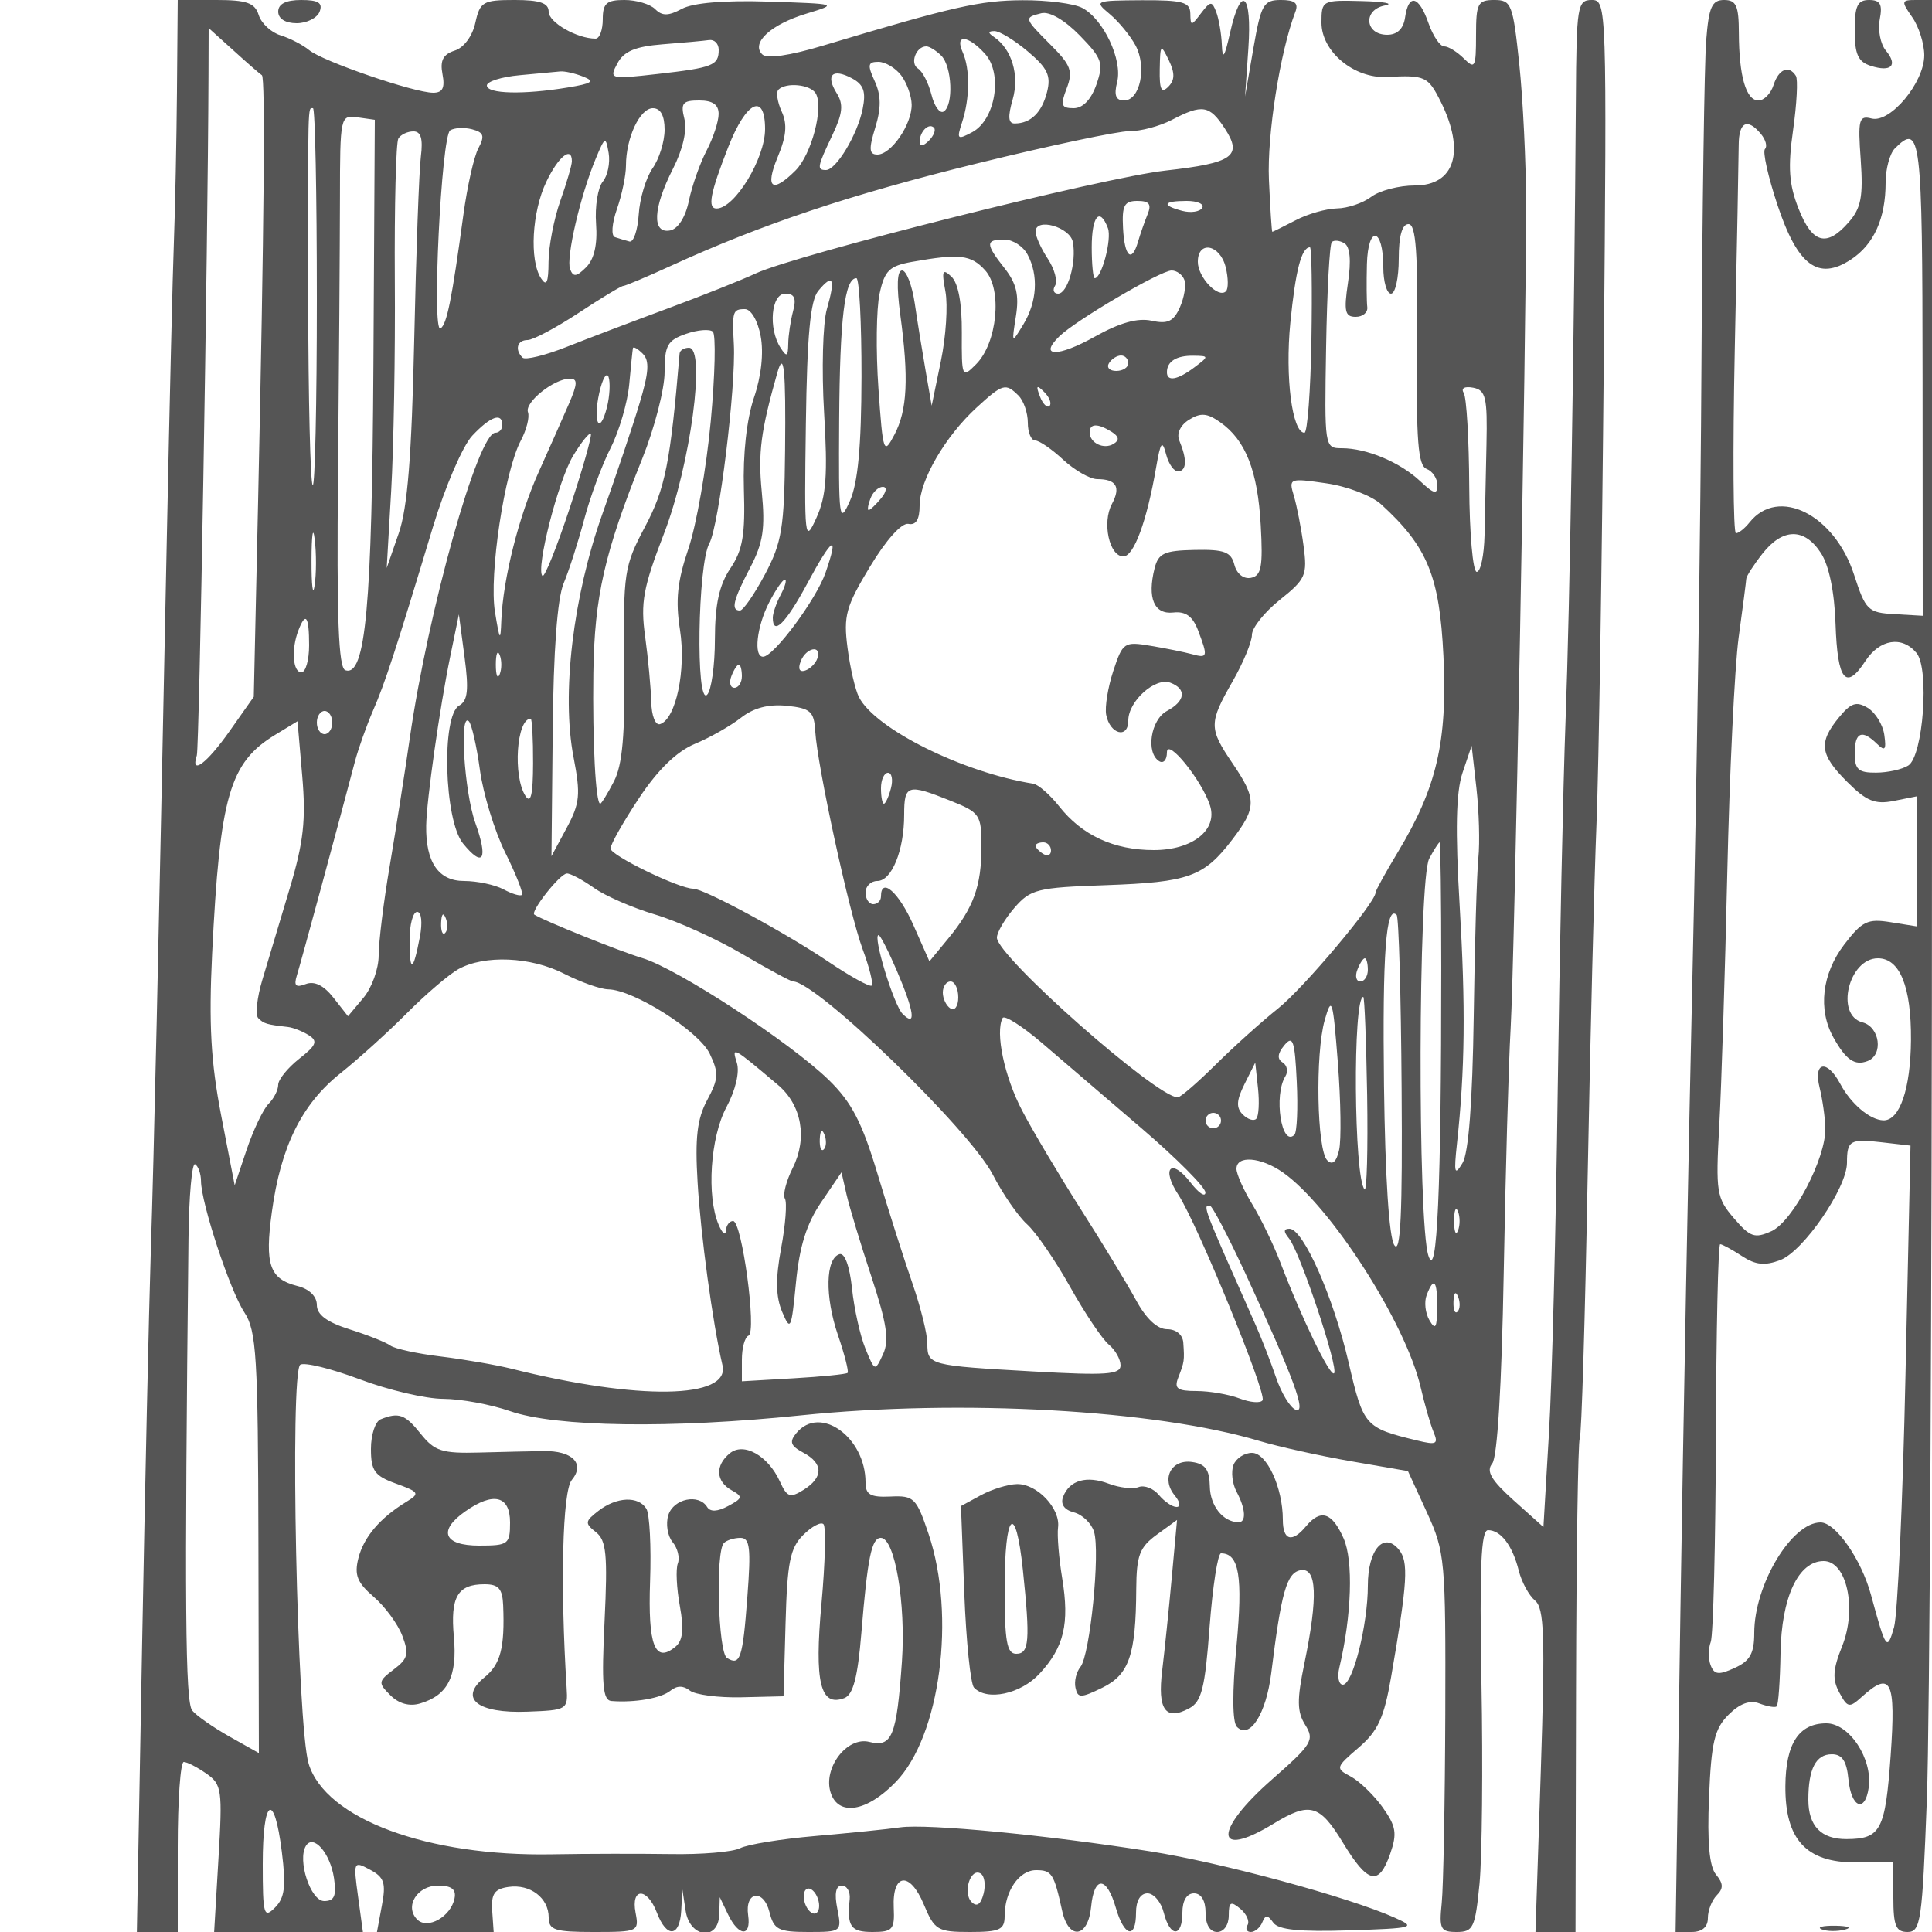 <svg xmlns="http://www.w3.org/2000/svg" version="1.0" width="250" height="250" viewBox="0 0 250 250" preserveAspectRatio="xMidYMid meet">
<g transform="translate(0,250) scale(0.01,-0.01)" fill="#555555" stroke="none">
<path d="M2290 23825 c-6 -646 -23 -1512 -39 -1925 -16 -412 -57 -2122 -91 -3800 -117 -5785 -166 -7954 -209 -9300 -24 -742 -74 -3026 -112 -5075 l-68 -3725 265 0 264 0 0 1100 c0 605 35 1100 78 1100 43 0 174 -68 292 -150 201 -141 210 -209 157 -1100 l-56 -950 962 0 963 0 -63 462 c-62 451 -58 459 155 344 184 -98 209 -172 154 -461 l-64 -345 755 0 755 0 -19 275 c-15 218 29 282 212 308 280 40 519 -142 519 -395 0 -163 79 -188 586 -188 571 0 585 6 538 250 -62 328 151 328 276 0 126 -332 296 -318 315 25 l15 275 42 -275 c53 -352 424 -395 435 -50 l7 225 108 -225 c138 -286 300 -292 259 -9 -45 311 199 347 276 41 57 -227 116 -257 501 -257 432 0 436 3 377 300 -40 199 -20 300 59 300 65 0 111 -79 101 -175 -36 -356 12 -425 295 -425 261 0 288 31 275 314 -21 448 208 475 388 45 140 -336 178 -359 598 -359 387 0 449 29 449 207 0 320 187 593 407 593 203 0 231 -43 337 -525 84 -386 336 -352 375 50 39 406 202 399 320 -13 108 -374 261 -411 261 -62 0 154 57 250 148 250 82 0 176 -112 211 -250 81 -323 241 -323 241 0 0 156 57 250 150 250 93 0 150 -94 150 -250 0 -156 57 -250 150 -250 86 0 150 90 150 212 0 177 25 192 149 89 82 -68 124 -164 94 -212 -30 -49 -11 -89 43 -89 53 0 120 56 148 125 40 99 70 98 142 -4 65 -93 340 -121 982 -100 840 27 874 37 592 163 -593 266 -2249 715 -3165 859 -1342 212 -2886 360 -3235 311 -165 -24 -660 -74 -1100 -112 -440 -38 -878 -109 -973 -158 -95 -49 -500 -83 -900 -76 -400 6 -1087 5 -1527 -3 -1616 -31 -2938 459 -3156 1172 -150 489 -246 5079 -108 5164 55 34 401 -51 769 -189 368 -139 855 -253 1082 -253 227 -1 616 -73 863 -159 589 -206 2086 -228 3761 -55 2071 213 4587 73 5939 -332 248 -74 781 -192 1185 -262 l734 -127 245 -534 c235 -514 244 -614 238 -2607 -4 -1140 -25 -2242 -46 -2448 -35 -338 -16 -375 194 -375 214 0 239 54 295 625 33 344 45 1514 25 2600 -26 1491 -6 1975 85 1975 165 0 316 -198 397 -521 37 -149 132 -324 211 -390 120 -100 132 -455 75 -2204 l-69 -2085 259 0 259 0 7 3161 c4 1738 26 3190 48 3226 23 37 69 1551 102 3365 34 1814 86 3883 115 4598 29 715 71 3404 94 5975 40 4599 38 4675 -156 4675 -185 0 -198 -76 -205 -1275 -21 -3078 -79 -6594 -133 -8025 -32 -852 -78 -3012 -102 -4800 -23 -1787 -74 -3792 -114 -4455 l-71 -1205 -385 345 c-291 262 -359 378 -278 476 67 80 123 1008 149 2459 23 1282 63 2713 90 3180 51 909 203 8986 200 10650 -1 550 -41 1371 -89 1825 -82 775 -102 825 -323 825 -214 0 -236 -44 -236 -457 0 -416 -14 -443 -157 -300 -87 86 -201 157 -255 157 -54 0 -145 135 -203 300 -124 356 -258 389 -303 75 -21 -147 -101 -225 -231 -225 -290 0 -317 324 -32 379 127 24 -5 50 -294 57 -517 14 -525 9 -525 -279 0 -375 422 -725 846 -703 496 26 532 10 697 -319 320 -643 184 -1085 -335 -1085 -203 0 -457 -66 -564 -147 -107 -81 -306 -148 -444 -150 -137 -3 -379 -71 -536 -154 -158 -82 -293 -149 -300 -149 -8 1 -27 304 -44 675 -25 581 144 1653 341 2169 45 115 -4 156 -186 156 -225 0 -257 -56 -356 -625 l-108 -625 43 625 c49 714 -95 836 -237 200 -71 -317 -98 -357 -106 -158 -6 147 -39 339 -73 428 -55 145 -75 143 -197 -17 -127 -168 -135 -168 -138 -3 -3 148 -99 174 -628 172 -610 -4 -620 -8 -415 -179 116 -97 266 -280 334 -406 149 -279 59 -712 -148 -712 -108 0 -133 67 -90 239 72 285 -176 811 -450 958 -106 57 -455 102 -774 100 -549 -3 -896 -81 -2578 -586 -438 -132 -731 -174 -791 -114 -148 148 111 387 574 527 410 125 406 126 -486 155 -571 19 -982 -15 -1127 -93 -175 -94 -255 -95 -346 -4 -65 65 -244 118 -398 118 -232 0 -280 -43 -280 -250 0 -137 -42 -250 -93 -250 -240 0 -607 210 -607 348 0 113 -113 152 -442 152 -408 0 -447 -23 -507 -295 -38 -173 -149 -323 -268 -360 -149 -48 -191 -128 -157 -305 34 -176 2 -240 -120 -240 -247 0 -1432 407 -1606 552 -83 68 -249 154 -370 191 -121 37 -248 155 -282 262 -50 159 -154 195 -555 195 l-493 0 -10 -1175z m11897 80 c-68 -194 -175 -305 -294 -305 -161 0 -174 38 -90 257 84 221 55 300 -203 558 -351 352 -353 357 -125 414 106 26 302 -88 497 -288 292 -300 311 -359 215 -636z m-10798 122 c46 -26 29 -1930 -49 -5510 l-56 -2533 -311 -442 c-298 -423 -512 -582 -426 -317 32 101 142 6473 151 8819 l2 593 325 -293 c178 -162 342 -304 364 -317z m9910 308 c256 -215 303 -314 250 -524 -67 -266 -210 -407 -417 -409 -85 -2 -93 86 -28 311 90 316 -12 655 -244 810 -78 53 -76 74 7 75 65 1 259 -117 432 -263z m-3999 21 c0 -202 -75 -232 -790 -313 -619 -70 -630 -67 -521 137 84 157 232 219 587 247 261 20 530 45 599 55 69 10 125 -47 125 -126z m3446 -52 c233 -257 135 -853 -165 -1014 -193 -103 -204 -93 -133 124 103 312 106 694 9 911 -106 236 68 223 289 -21z m-566 -24 c140 -140 161 -643 31 -723 -49 -31 -121 67 -158 218 -38 150 -116 302 -174 338 -108 66 -26 287 107 287 41 0 128 -54 194 -120z m2937 -403 c-89 -89 -115 -35 -110 228 6 324 13 331 117 117 81 -169 79 -259 -7 -345z m-3456 148 c73 -96 134 -266 136 -378 4 -255 -265 -647 -443 -647 -108 0 -114 70 -28 349 78 254 76 418 -7 600 -97 212 -89 251 47 251 89 0 222 -79 295 -175z m-4115 -16 c157 -61 118 -89 -200 -141 -572 -95 -1046 -83 -1046 26 0 52 191 112 425 133 234 21 470 43 525 49 55 5 188 -24 296 -67z m3617 -418 c-66 -330 -342 -791 -475 -791 -121 0 -113 40 83 452 134 281 146 398 56 542 -148 237 -55 328 197 193 152 -81 184 -172 139 -396z m-609 203 c109 -176 -51 -791 -260 -1000 -302 -302 -399 -230 -231 173 113 270 127 426 52 590 -56 123 -75 250 -42 283 99 98 410 68 481 -46z m-1255 -269 c0 -96 -70 -310 -156 -474 -86 -165 -189 -457 -229 -650 -44 -212 -140 -363 -243 -383 -238 -45 -222 290 37 798 128 251 185 498 148 646 -51 204 -23 238 192 238 174 0 252 -54 251 -175z m601 -195 c0 -381 -391 -1024 -625 -1028 -124 -3 -87 195 150 799 231 590 475 707 475 229z m-5800 -2197 c0 -1356 -24 -2442 -54 -2412 -30 30 -56 1106 -58 2392 -3 2613 -6 2487 62 2487 28 0 50 -1110 50 -2467z m4500 2189 c0 -153 -70 -378 -156 -500 -85 -122 -166 -391 -179 -597 -14 -206 -67 -364 -120 -350 -52 14 -136 39 -187 56 -52 17 -41 173 25 364 65 184 117 438 117 563 0 358 180 742 348 742 100 0 152 -96 152 -278z m7248 17 c235 -359 109 -448 -766 -546 -803 -89 -4769 -1085 -5300 -1330 -182 -85 -692 -288 -1132 -451 -440 -163 -1031 -387 -1313 -499 -282 -112 -541 -175 -575 -141 -105 104 -69 228 65 228 70 0 367 158 659 350 292 193 553 350 579 350 26 0 304 117 616 260 1185 542 2324 923 3969 1327 935 230 1819 417 1964 416 145 -2 392 64 550 146 394 206 487 191 684 -110z m-11016 -3052 c-18 -3140 -101 -4047 -363 -3960 -89 30 -113 671 -95 2531 13 1371 24 2979 25 3574 1 1064 5 1081 226 1050 l225 -32 -18 -3163z m1359 2796 c-58 -107 -145 -496 -195 -864 -150 -1101 -214 -1418 -296 -1469 -115 -71 11 2488 125 2563 54 34 181 41 284 14 151 -40 166 -86 82 -244z m5827 95 c-71 -71 -118 -77 -118 -15 0 134 118 252 185 185 28 -28 -2 -105 -67 -170z m-6572 -203 c-23 -179 -62 -1247 -86 -2375 -33 -1501 -86 -2171 -200 -2500 l-156 -450 58 1000 c32 550 54 1780 47 2733 -6 954 15 1775 46 1825 31 51 119 92 195 92 97 0 125 -95 96 -325z m2354 -325 c-64 -77 -103 -322 -87 -545 20 -268 -24 -459 -128 -563 -125 -125 -168 -130 -208 -25 -55 145 133 956 333 1433 119 285 128 289 166 69 21 -126 -13 -293 -76 -369z m-400 263 c0 -49 -67 -279 -150 -513 -82 -234 -151 -588 -152 -788 -1 -270 -26 -324 -98 -212 -151 234 -117 858 69 1247 156 328 331 468 331 266z m7449 -688 c-39 -96 -94 -254 -122 -350 -82 -284 -176 -200 -195 175 -15 291 16 350 186 350 154 0 186 -42 131 -175z m707 84 c-31 -49 -146 -67 -256 -38 -275 72 -251 129 56 129 141 0 231 -41 200 -91z m-1220 -260 c54 -139 -80 -649 -170 -649 -21 0 -39 180 -39 400 0 404 103 527 209 249z m-453 -182 c49 -259 -67 -667 -191 -667 -57 0 -75 47 -39 104 35 58 -7 214 -94 347 -88 133 -159 292 -159 352 0 186 446 60 483 -136z m4454 -1324 c-13 -1250 12 -1568 124 -1611 76 -29 139 -124 139 -210 0 -126 -44 -116 -225 54 -261 244 -690 424 -1013 424 -222 0 -224 13 -202 1308 12 719 45 1331 74 1360 29 28 103 21 164 -17 72 -44 88 -226 45 -510 -55 -371 -39 -441 100 -441 91 0 158 56 150 125 -9 69 -11 319 -5 556 14 513 212 478 212 -37 0 -189 45 -344 100 -344 55 0 100 203 100 450 0 295 43 450 126 450 97 0 123 -363 111 -1557z m-5041 1164 c145 -270 124 -613 -55 -907 -151 -249 -151 -248 -95 109 43 270 7 424 -144 616 -252 320 -252 375 -6 375 109 0 244 -87 300 -193z m2564 -162 c35 -140 37 -281 4 -314 -98 -98 -364 180 -364 381 0 280 286 227 360 -67z m1110 -945 c-11 -659 -52 -1199 -90 -1200 -159 0 -252 719 -183 1422 67 678 144 978 254 978 22 0 30 -540 19 -1200z m-4222 902 c225 -248 157 -942 -119 -1217 -181 -182 -186 -172 -183 409 3 381 -46 642 -134 726 -117 110 -129 79 -78 -193 33 -177 7 -582 -59 -900 l-119 -577 -78 450 c-43 248 -107 641 -141 875 -35 234 -108 425 -164 425 -65 0 -73 -203 -23 -575 111 -817 91 -1234 -76 -1550 -139 -264 -148 -240 -207 600 -34 481 -27 1033 15 1225 65 300 126 359 422 412 612 109 762 92 944 -110z m2579 -127 c23 -69 -4 -228 -60 -354 -81 -181 -157 -217 -366 -171 -180 39 -412 -26 -737 -208 -474 -265 -730 -263 -458 4 211 208 1312 854 1455 854 67 0 142 -56 166 -125z m-4627 -374 c-53 -185 -69 -789 -36 -1343 48 -804 28 -1079 -99 -1358 -152 -336 -158 -288 -137 1210 16 1160 58 1603 161 1727 192 231 225 160 111 -236z m448 -876 c-2 -904 -46 -1372 -150 -1607 -139 -311 -147 -247 -139 1050 9 1316 71 1832 223 1832 37 0 67 -574 66 -1275z m-885 850 c-33 -124 -62 -315 -63 -425 -3 -166 -20 -174 -100 -50 -161 250 -122 700 62 700 119 0 145 -60 101 -225z m-420 -324 c41 -216 8 -520 -87 -798 -94 -278 -144 -730 -130 -1182 19 -589 -15 -789 -175 -1026 -144 -215 -199 -464 -200 -915 0 -341 -46 -665 -101 -720 -149 -149 -122 1688 29 1959 124 224 346 2026 317 2577 -23 425 -14 454 143 454 79 0 167 -149 204 -349z m-646 -1105 c-56 -603 -186 -1343 -289 -1646 -143 -422 -169 -667 -109 -1050 81 -519 -52 -1153 -257 -1220 -61 -20 -111 106 -115 292 -5 181 -40 559 -79 842 -61 439 -26 631 244 1331 342 886 546 2405 323 2405 -63 0 -118 -34 -121 -75 -119 -1413 -186 -1749 -447 -2240 -271 -511 -283 -591 -269 -1772 11 -923 -23 -1310 -134 -1525 -82 -158 -162 -288 -177 -288 -59 0 -101 794 -89 1690 14 989 143 1556 634 2778 158 395 288 897 288 1117 0 345 37 411 275 494 151 53 308 66 349 29 41 -37 29 -560 -27 -1162z m-922 232 c-87 -291 -303 -933 -480 -1428 -381 -1071 -531 -2333 -373 -3150 93 -482 82 -595 -90 -915 l-196 -364 16 1614 c9 1042 60 1721 141 1915 69 165 189 538 266 828 77 290 231 706 342 924 111 218 219 588 241 822 21 234 43 446 48 471 6 25 63 -8 127 -72 90 -90 80 -242 -42 -645z m6325 522 c0 -55 -70 -100 -156 -100 -86 0 -128 45 -94 100 34 55 104 100 156 100 52 0 94 -45 94 -100z m856 -53 c-217 -164 -356 -189 -356 -64 0 140 123 217 342 214 204 -3 205 -6 14 -150z m-5297 -1079 c-10 -1000 -41 -1186 -260 -1600 -137 -257 -282 -468 -324 -468 -120 0 -89 131 132 554 168 321 197 508 150 985 -49 505 -12 782 201 1536 86 303 112 50 101 -1007z m-2304 566 c-95 -378 -187 -207 -100 184 41 183 95 274 120 203 24 -71 15 -245 -20 -387z m-493 41 c-77 -179 -252 -572 -388 -875 -261 -578 -465 -1391 -487 -1930 -10 -278 -21 -263 -82 112 -79 483 124 1824 335 2218 73 138 115 302 92 366 -47 127 337 434 542 434 103 0 100 -66 -12 -325z m5818 105 c66 -66 120 -223 120 -350 0 -126 43 -230 95 -230 52 0 216 -112 364 -250 149 -137 346 -250 439 -250 248 0 308 -102 190 -322 -129 -241 -33 -678 148 -678 136 0 304 454 424 1150 58 335 79 362 130 169 33 -127 105 -226 160 -219 107 13 111 157 10 400 -37 90 14 198 126 268 150 94 234 87 402 -31 330 -231 487 -628 526 -1334 30 -536 8 -653 -126 -680 -95 -19 -184 50 -215 169 -43 167 -131 200 -514 192 -394 -8 -470 -43 -519 -239 -96 -384 -6 -598 242 -571 160 18 251 -48 321 -231 130 -343 125 -364 -78 -308 -96 26 -336 75 -534 108 -345 58 -363 45 -485 -325 -70 -212 -111 -467 -92 -568 49 -253 286 -314 286 -74 0 252 350 565 546 489 212 -81 193 -237 -46 -365 -210 -112 -276 -541 -100 -650 55 -34 100 17 100 114 0 198 454 -363 558 -689 100 -316 -228 -575 -728 -575 -518 0 -930 191 -1226 568 -118 149 -268 280 -334 291 -908 144 -2044 708 -2255 1120 -48 94 -115 381 -148 639 -54 414 -21 534 291 1050 209 347 410 570 497 553 98 -20 145 57 145 238 0 325 331 894 736 1266 339 311 377 322 544 155z m401 -133 c-31 -30 -87 25 -125 124 -54 142 -42 154 56 56 69 -68 99 -149 69 -180z m5654 -499 c-8 -384 -20 -912 -25 -1173 -6 -261 -51 -475 -101 -475 -50 0 -94 497 -97 1105 -3 607 -35 1152 -71 1209 -39 63 11 90 122 69 163 -32 185 -126 172 -735z m-12735 252 c0 -55 -40 -100 -90 -100 -225 0 -870 -2302 -1107 -3950 -63 -440 -180 -1182 -259 -1650 -80 -468 -144 -991 -144 -1164 0 -173 -89 -420 -199 -550 l-198 -236 -189 241 c-125 159 -246 218 -358 175 -128 -49 -156 -23 -115 110 49 154 542 1973 753 2774 44 165 148 457 231 650 157 360 289 764 779 2387 156 515 384 1044 507 1175 236 251 389 305 389 138z m7886 -89 c94 -60 102 -107 25 -154 -127 -79 -311 10 -311 149 0 116 107 118 286 5z m-7014 -986 c-168 -509 -327 -903 -353 -877 -89 89 205 1239 399 1557 106 175 208 301 227 281 18 -20 -104 -452 -273 -961z m10499 50 c601 -549 757 -929 807 -1963 53 -1106 -86 -1704 -590 -2539 -158 -262 -288 -497 -288 -523 0 -130 -932 -1237 -1262 -1500 -207 -165 -570 -491 -806 -725 -236 -234 -457 -425 -492 -425 -274 0 -2340 1825 -2340 2067 0 67 101 240 225 384 210 243 294 264 1188 295 1071 38 1265 108 1633 590 316 414 316 526 4 985 -309 455 -309 522 1 1064 137 240 249 510 249 600 0 91 163 295 361 453 335 267 358 319 307 700 -30 227 -87 517 -125 645 -69 228 -60 232 418 163 269 -38 588 -160 710 -271z m-6471 75 c-68 -82 -140 -150 -159 -150 -19 0 -9 68 23 150 31 83 103 150 159 150 58 0 49 -64 -23 -150z m-7329 -1127 c-22 -150 -41 -3 -40 327 1 330 19 453 41 273 23 -180 22 -450 -1 -600z m6612 168 c-118 -344 -669 -1086 -808 -1089 -127 -3 -83 392 78 703 83 162 175 295 203 295 28 0 4 -87 -52 -193 -57 -107 -104 -242 -104 -300 0 -241 167 -75 445 440 327 608 417 661 238 144z m-6683 -941 c0 -192 -45 -350 -100 -350 -111 0 -133 298 -39 542 95 248 139 187 139 -192z m1942 -780 c-232 -130 -195 -1483 49 -1784 262 -322 329 -209 159 268 -142 398 -208 1437 -83 1313 36 -37 101 -320 143 -629 42 -308 189 -790 328 -1071 139 -280 236 -526 216 -546 -20 -21 -128 11 -239 71 -111 59 -341 108 -511 108 -330 0 -497 244 -489 717 5 330 176 1532 310 2183 l113 550 73 -550 c57 -429 42 -568 -69 -630z m524 405 c-28 -69 -50 -12 -50 125 0 138 22 194 50 125 28 -69 28 -181 0 -250z m4111 206 c-22 -65 -93 -136 -158 -158 -73 -24 -96 21 -58 119 69 181 276 219 216 39z m-977 -231 c0 -82 -44 -150 -97 -150 -53 0 -71 68 -39 150 31 82 75 150 97 150 21 0 39 -68 39 -150z m949 -710 c28 -458 438 -2346 613 -2821 88 -237 141 -450 118 -472 -23 -23 -276 117 -563 310 -561 378 -1607 943 -1746 943 -184 0 -1071 431 -1071 520 0 53 166 346 368 651 245 369 487 604 723 703 196 81 464 234 597 338 163 128 357 179 593 155 307 -32 353 -73 368 -327z m-6249 110 c0 -82 -45 -150 -100 -150 -55 0 -100 68 -100 150 0 82 45 150 100 150 55 0 100 -68 100 -150z m-552 -2150 c-123 -412 -281 -941 -352 -1175 -71 -235 -95 -460 -54 -500 72 -72 109 -83 383 -114 69 -8 191 -56 271 -107 120 -76 98 -130 -125 -305 -149 -118 -271 -269 -271 -336 0 -68 -56 -179 -125 -247 -69 -69 -195 -334 -282 -589 l-156 -465 -175 904 c-134 695 -161 1181 -117 2094 101 2044 224 2472 820 2834 l285 173 61 -709 c49 -570 18 -854 -163 -1458z m3150 1625 c-1 -408 -29 -531 -98 -425 -166 256 -116 1000 67 1000 18 0 32 -259 31 -575z m12232 -1225 c-20 -193 -47 -1115 -60 -2050 -16 -1111 -66 -1769 -145 -1900 -103 -170 -113 -133 -72 250 104 959 113 1765 35 3082 -58 978 -47 1468 37 1718 l118 350 62 -550 c34 -302 45 -707 25 -900z m-7601 900 c-29 -110 -70 -200 -91 -200 -21 0 -38 90 -38 200 0 110 41 200 91 200 49 0 67 -90 38 -200z m769 -161 c383 -153 402 -182 402 -593 0 -512 -101 -791 -430 -1191 l-243 -295 -208 470 c-187 423 -419 628 -419 370 0 -55 -45 -100 -100 -100 -55 0 -100 68 -100 150 0 82 69 150 152 150 187 0 348 396 348 857 0 391 44 404 598 182z m1302 -645 c0 -58 -45 -78 -100 -44 -55 34 -100 82 -100 106 0 24 45 44 100 44 55 0 100 -48 100 -106z m5050 -1519 c0 -2864 -54 -4066 -166 -3725 -142 428 -132 4873 10 5139 62 116 123 211 135 211 11 0 21 -732 21 -1625z m-10965 1036 c146 -104 500 -258 788 -344 288 -85 796 -315 1130 -511 334 -196 631 -356 659 -356 302 0 2286 -1919 2585 -2500 127 -247 326 -536 442 -641 116 -104 367 -469 557 -809 191 -341 416 -677 500 -747 85 -70 154 -192 154 -271 0 -119 -186 -132 -1125 -79 -1351 76 -1375 82 -1375 362 0 122 -87 472 -193 778 -107 307 -309 942 -450 1412 -202 673 -336 931 -632 1220 -497 485 -1957 1440 -2412 1577 -299 90 -1269 481 -1398 562 -58 37 329 529 420 533 46 2 204 -82 350 -186z m-2252 -636 c-87 -456 -133 -470 -133 -42 0 202 44 367 98 367 56 0 71 -138 35 -325z m327 52 c-33 -33 -56 26 -52 131 5 117 28 141 60 61 29 -72 26 -159 -8 -192z m12377 -2010 c12 -1624 -13 -2151 -94 -2030 -69 101 -119 885 -134 2063 -21 1718 26 2348 164 2210 27 -27 56 -1036 64 -2243z m-6533 1525 c228 -533 256 -742 76 -562 -115 115 -391 1020 -311 1020 21 0 127 -206 235 -458z m-4304 -42 c216 -110 473 -201 571 -202 328 -5 1173 -540 1313 -833 119 -248 115 -326 -33 -600 -130 -243 -159 -487 -124 -1065 40 -684 195 -1822 322 -2367 102 -437 -1089 -456 -2732 -44 -202 50 -613 121 -915 158 -301 36 -593 100 -650 141 -56 42 -293 136 -527 210 -295 93 -425 190 -425 316 0 111 -98 207 -251 245 -361 91 -425 276 -331 958 115 846 386 1394 884 1792 235 187 626 541 868 785 243 244 541 498 661 565 338 187 936 162 1369 -59z m10400 50 c0 -82 -44 -150 -97 -150 -53 0 -71 68 -39 150 31 83 75 150 97 150 21 0 39 -67 39 -150z m-5300 -356 c0 -113 -45 -178 -100 -144 -55 34 -100 127 -100 206 0 79 45 144 100 144 55 0 100 -93 100 -206z m4928 -1976 c-35 -155 -87 -199 -153 -133 -135 135 -157 1380 -33 1815 91 320 106 273 170 -550 38 -495 46 -1005 16 -1132z m363 710 c11 -700 -4 -1248 -33 -1219 -139 139 -155 2491 -17 2491 16 0 38 -573 50 -1272z m-2916 -431 c454 -389 824 -762 823 -828 -1 -65 -88 -7 -193 130 -250 324 -384 187 -157 -159 244 -373 1145 -2571 1090 -2659 -25 -41 -159 -30 -298 23 -139 53 -390 96 -557 96 -249 0 -292 32 -236 175 79 203 81 217 65 450 -7 104 -93 175 -210 175 -126 0 -272 136 -401 375 -112 206 -433 735 -714 1175 -280 440 -623 1015 -760 1278 -230 438 -351 1012 -253 1199 22 42 251 -103 508 -322 257 -220 839 -718 1293 -1108z m1975 -81 c-167 -167 -271 508 -117 757 39 62 22 143 -36 179 -73 45 -66 116 23 223 110 133 135 61 160 -470 17 -346 3 -655 -30 -689z m-6683 645 c307 -259 384 -688 192 -1072 -86 -172 -132 -352 -102 -400 29 -48 8 -336 -49 -640 -74 -399 -70 -628 14 -826 107 -254 119 -228 178 380 45 467 137 762 326 1040 l263 387 66 -290 c37 -160 181 -638 322 -1063 199 -605 232 -823 150 -1000 -105 -226 -106 -225 -229 73 -67 165 -146 516 -173 779 -31 290 -95 464 -163 442 -180 -59 -189 -547 -20 -1044 87 -254 143 -475 126 -492 -17 -17 -332 -49 -699 -70 l-669 -39 0 279 c0 153 38 293 86 312 109 42 -85 1483 -200 1483 -47 0 -89 -56 -93 -125 -4 -69 -46 -35 -93 75 -159 369 -109 1134 100 1523 118 221 173 454 135 574 -69 219 -57 212 532 -286z m6188 -439 c-32 -32 -110 -7 -174 57 -87 87 -82 183 23 393 l139 278 36 -335 c19 -184 9 -361 -24 -393z m-455 -22 c0 -55 -45 -100 -100 -100 -55 0 -100 45 -100 100 0 55 45 100 100 100 55 0 100 -45 100 -100z m-5140 -373 c-33 -33 -56 26 -52 131 5 117 28 141 60 61 29 -72 26 -159 -8 -192z m-8059 -408 c1 -285 374 -1417 561 -1701 157 -239 177 -564 182 -2985 l6 -2718 -381 214 c-209 118 -426 269 -481 336 -91 109 -101 1349 -49 6100 6 559 45 995 86 969 41 -25 75 -122 76 -215z m13998 111 c620 -435 1590 -1946 1784 -2780 51 -220 126 -481 167 -580 66 -157 38 -171 -212 -110 -677 164 -695 184 -886 1006 -196 847 -588 1734 -766 1734 -78 0 -79 -37 -5 -127 139 -168 645 -1681 582 -1743 -50 -50 -420 712 -695 1434 -87 228 -250 565 -362 750 -113 185 -205 392 -206 461 0 178 313 154 599 -45z m-485 -1305 c628 -1359 800 -1824 652 -1767 -71 27 -186 216 -255 420 -70 205 -188 507 -261 672 -690 1555 -688 1550 -595 1550 30 0 236 -394 459 -875z m2752 550 c-28 -69 -50 -12 -50 125 0 138 22 194 50 125 28 -69 28 -181 0 -250z m-269 -1000 c-2 -259 -23 -291 -100 -159 -54 92 -70 238 -36 325 94 246 139 190 136 -166z m263 -48 c-33 -33 -56 26 -52 131 5 117 28 141 60 61 29 -72 26 -159 -8 -192z m-15213 -6990 c56 -448 38 -595 -88 -721 -145 -145 -159 -96 -159 563 0 857 148 953 247 158z m675 -340 c34 -230 5 -297 -127 -297 -176 0 -350 530 -236 715 97 156 315 -96 363 -418z m8405 -204 c-36 -137 -87 -173 -154 -106 -119 119 -14 450 117 369 50 -31 67 -149 37 -263z m-6845 -57 c-46 -237 -349 -409 -483 -275 -168 168 -2 439 269 439 175 0 237 -48 214 -164z m4718 -98 c0 -82 -45 -122 -100 -88 -55 34 -100 129 -100 212 0 82 45 122 100 88 55 -34 100 -129 100 -212z"/>
<path d="M3600 24850 c0 -92 93 -150 239 -150 132 0 266 68 297 150 43 113 -16 150 -239 150 -197 0 -297 -50 -297 -150z"/>
<path d="M22078 24475 c-23 -289 -50 -2167 -61 -4175 -10 -2007 -62 -5518 -114 -7800 -52 -2282 -123 -6029 -158 -8325 l-63 -4175 209 0 c135 0 209 64 209 180 0 99 52 232 116 296 87 87 85 152 -11 267 -86 105 -115 419 -90 1002 29 710 71 885 252 1066 145 145 277 194 400 146 101 -38 201 -56 223 -38 22 17 44 326 50 686 11 725 230 1195 558 1195 300 0 434 -616 239 -1103 -120 -299 -128 -428 -37 -597 107 -199 130 -204 291 -58 380 344 443 215 374 -761 -69 -966 -128 -1077 -570 -1079 -329 -2 -495 169 -495 510 0 399 98 588 304 588 134 0 192 -88 215 -325 35 -367 215 -440 262 -107 53 372 -250 832 -548 832 -355 0 -526 -261 -530 -812 -5 -690 268 -988 904 -988 l493 0 0 -450 c0 -371 33 -450 184 -450 170 0 190 139 250 1725 36 949 66 6574 66 12500 l0 10775 -206 0 c-192 0 -195 -14 -50 -222 86 -122 156 -344 156 -493 0 -353 -441 -882 -683 -818 -162 42 -177 -12 -139 -535 33 -474 5 -624 -155 -807 -286 -328 -472 -277 -650 176 -124 314 -139 534 -70 1018 48 339 64 654 36 699 -89 144 -223 89 -289 -118 -35 -110 -123 -200 -195 -200 -161 0 -252 312 -254 875 -1 351 -34 425 -191 425 -158 0 -198 -90 -232 -525z m709 -1209 c61 -74 85 -161 52 -194 -33 -32 40 -358 161 -723 262 -787 527 -985 950 -708 298 195 450 532 450 996 0 177 54 377 120 443 335 335 356 163 358 -2964 l2 -3084 -365 21 c-343 19 -374 50 -523 509 -252 780 -981 1146 -1353 678 -61 -77 -140 -140 -176 -140 -35 0 -42 1069 -15 2375 28 1306 50 2499 51 2650 1 298 112 353 288 141z m775 -5421 c105 -160 176 -501 190 -920 25 -733 133 -866 386 -479 187 285 475 330 662 104 169 -204 86 -1334 -107 -1456 -79 -50 -267 -92 -418 -92 -227 -2 -275 42 -275 248 0 276 93 316 288 125 104 -101 123 -79 95 115 -18 132 -115 289 -214 350 -148 89 -218 66 -375 -126 -265 -323 -245 -479 110 -833 247 -247 360 -293 600 -245 l296 59 0 -841 0 -841 -337 54 c-295 48 -368 13 -600 -291 -287 -377 -341 -840 -138 -1202 162 -289 275 -368 441 -304 208 80 160 442 -66 501 -356 93 -178 829 200 829 284 0 433 -367 428 -1058 -5 -633 -146 -1044 -357 -1039 -174 5 -420 212 -558 472 -172 322 -352 288 -267 -50 37 -151 71 -387 74 -525 8 -387 -420 -1204 -697 -1331 -217 -98 -276 -78 -486 167 -225 262 -237 335 -190 1196 28 505 75 1976 104 3268 29 1293 95 2665 147 3050 53 385 97 728 99 762 2 33 96 180 210 325 262 332 541 336 755 8z m1095 -10638 c-35 -1633 -102 -3101 -148 -3263 -90 -314 -105 -293 -298 417 -124 459 -458 939 -653 939 -374 0 -858 -806 -858 -1431 0 -264 -55 -362 -253 -452 -207 -95 -264 -88 -311 34 -32 82 -31 218 1 302 33 84 62 1277 67 2650 4 1373 29 2497 55 2497 26 0 153 -69 281 -153 177 -116 297 -128 497 -52 300 114 863 935 863 1258 0 291 39 314 458 265 l364 -42 -65 -2969z"/>
<path d="M24000 24607 c0 -310 44 -407 208 -459 266 -85 355 6 194 199 -69 84 -104 265 -78 402 38 195 7 251 -138 251 -150 0 -186 -76 -186 -393z"/>
<path d="M4925 6634 c-69 -28 -125 -200 -125 -383 0 -283 47 -349 325 -449 301 -110 311 -127 134 -235 -342 -209 -553 -457 -622 -732 -54 -216 -14 -315 199 -498 146 -126 313 -353 370 -504 89 -234 73 -298 -111 -436 -202 -153 -205 -173 -44 -333 109 -110 247 -148 385 -107 359 106 484 352 437 863 -47 517 48 680 397 680 182 0 232 -58 241 -275 22 -548 -34 -761 -242 -930 -337 -273 -92 -469 555 -444 514 19 526 26 508 309 -84 1328 -54 2543 66 2688 176 212 10 382 -367 375 -155 -2 -528 -11 -831 -19 -479 -13 -576 18 -754 240 -203 255 -285 285 -521 190z m1675 -1334 c0 -283 -22 -300 -400 -300 -460 0 -537 193 -178 444 364 255 578 202 578 -144z"/>
<path d="M10306 6457 c-95 -114 -78 -165 88 -254 261 -139 263 -319 5 -481 -176 -110 -215 -96 -307 107 -154 337 -470 514 -650 364 -190 -157 -180 -362 24 -476 149 -83 145 -104 -44 -205 -138 -74 -231 -78 -272 -12 -108 175 -434 108 -502 -105 -35 -112 -11 -269 55 -349 66 -79 96 -203 68 -277 -28 -73 -16 -320 26 -550 55 -301 39 -448 -56 -527 -267 -221 -358 14 -329 846 16 449 -6 871 -48 939 -103 167 -385 155 -620 -27 -176 -136 -179 -161 -33 -276 135 -106 153 -288 112 -1150 -40 -826 -23 -1026 89 -1035 301 -24 644 36 763 133 84 68 166 69 250 3 69 -55 370 -95 670 -88 l544 13 26 943 c22 790 58 975 228 1144 111 111 229 174 263 140 34 -34 22 -497 -26 -1028 -94 -1019 -15 -1341 296 -1222 114 44 173 269 220 841 80 975 132 1232 252 1232 181 0 325 -847 273 -1600 -68 -969 -128 -1115 -423 -1040 -288 72 -600 -338 -500 -655 99 -311 468 -252 843 136 576 593 781 2149 425 3209 -158 468 -189 499 -492 485 -260 -12 -324 24 -324 182 0 586 -589 1008 -894 640z m-635 -2117 c-60 -802 -93 -900 -264 -794 -115 71 -150 1377 -40 1487 36 37 133 67 214 67 123 0 138 -130 90 -760z"/>
<path d="M15961 6043 c-33 -87 -15 -241 39 -344 119 -220 130 -400 25 -397 -200 4 -366 213 -370 466 -4 215 -59 290 -230 314 -270 38 -402 -218 -224 -433 69 -84 80 -149 23 -149 -55 0 -157 70 -228 155 -70 85 -189 131 -263 102 -74 -28 -246 -9 -383 43 -289 110 -510 47 -593 -167 -37 -97 13 -170 139 -203 109 -28 226 -140 260 -249 83 -260 -51 -1598 -175 -1751 -54 -66 -83 -188 -64 -271 29 -134 68 -134 347 2 347 170 434 421 439 1277 3 435 43 541 265 703 l263 191 -68 -741 c-37 -407 -93 -950 -124 -1205 -63 -510 42 -657 349 -492 161 86 205 261 264 1054 40 524 106 952 148 952 235 0 284 -299 200 -1203 -56 -593 -54 -983 6 -1043 166 -166 378 168 444 696 129 1046 200 1297 377 1331 214 41 230 -341 52 -1205 -98 -474 -96 -626 11 -797 122 -195 88 -250 -429 -704 -761 -667 -750 -1042 16 -575 472 288 598 253 902 -247 321 -529 463 -562 610 -142 92 264 77 356 -97 601 -113 158 -299 338 -412 399 -201 107 -199 117 101 375 250 214 329 387 420 914 214 1236 229 1493 99 1650 -195 235 -400 -5 -400 -468 0 -507 -195 -1282 -323 -1282 -54 0 -75 101 -45 225 159 670 182 1381 54 1669 -149 337 -296 384 -486 156 -181 -218 -300 -184 -300 85 0 415 -208 865 -399 865 -99 0 -207 -71 -240 -157z"/>
<path d="M12692 5652 l-257 -140 43 -1131 c24 -622 81 -1170 125 -1218 166 -178 603 -85 848 179 318 343 390 647 294 1234 -43 261 -67 557 -54 658 33 245 -271 567 -531 562 -116 -2 -326 -67 -468 -144z m544 -967 c96 -917 82 -1085 -86 -1085 -122 0 -150 161 -150 850 0 988 142 1130 236 235z"/>
<path d="M23573 34 c68 -27 203 -29 300 -3 97 25 42 47 -123 50 -165 2 -245 -19 -177 -47z"/>
</g>
</svg>